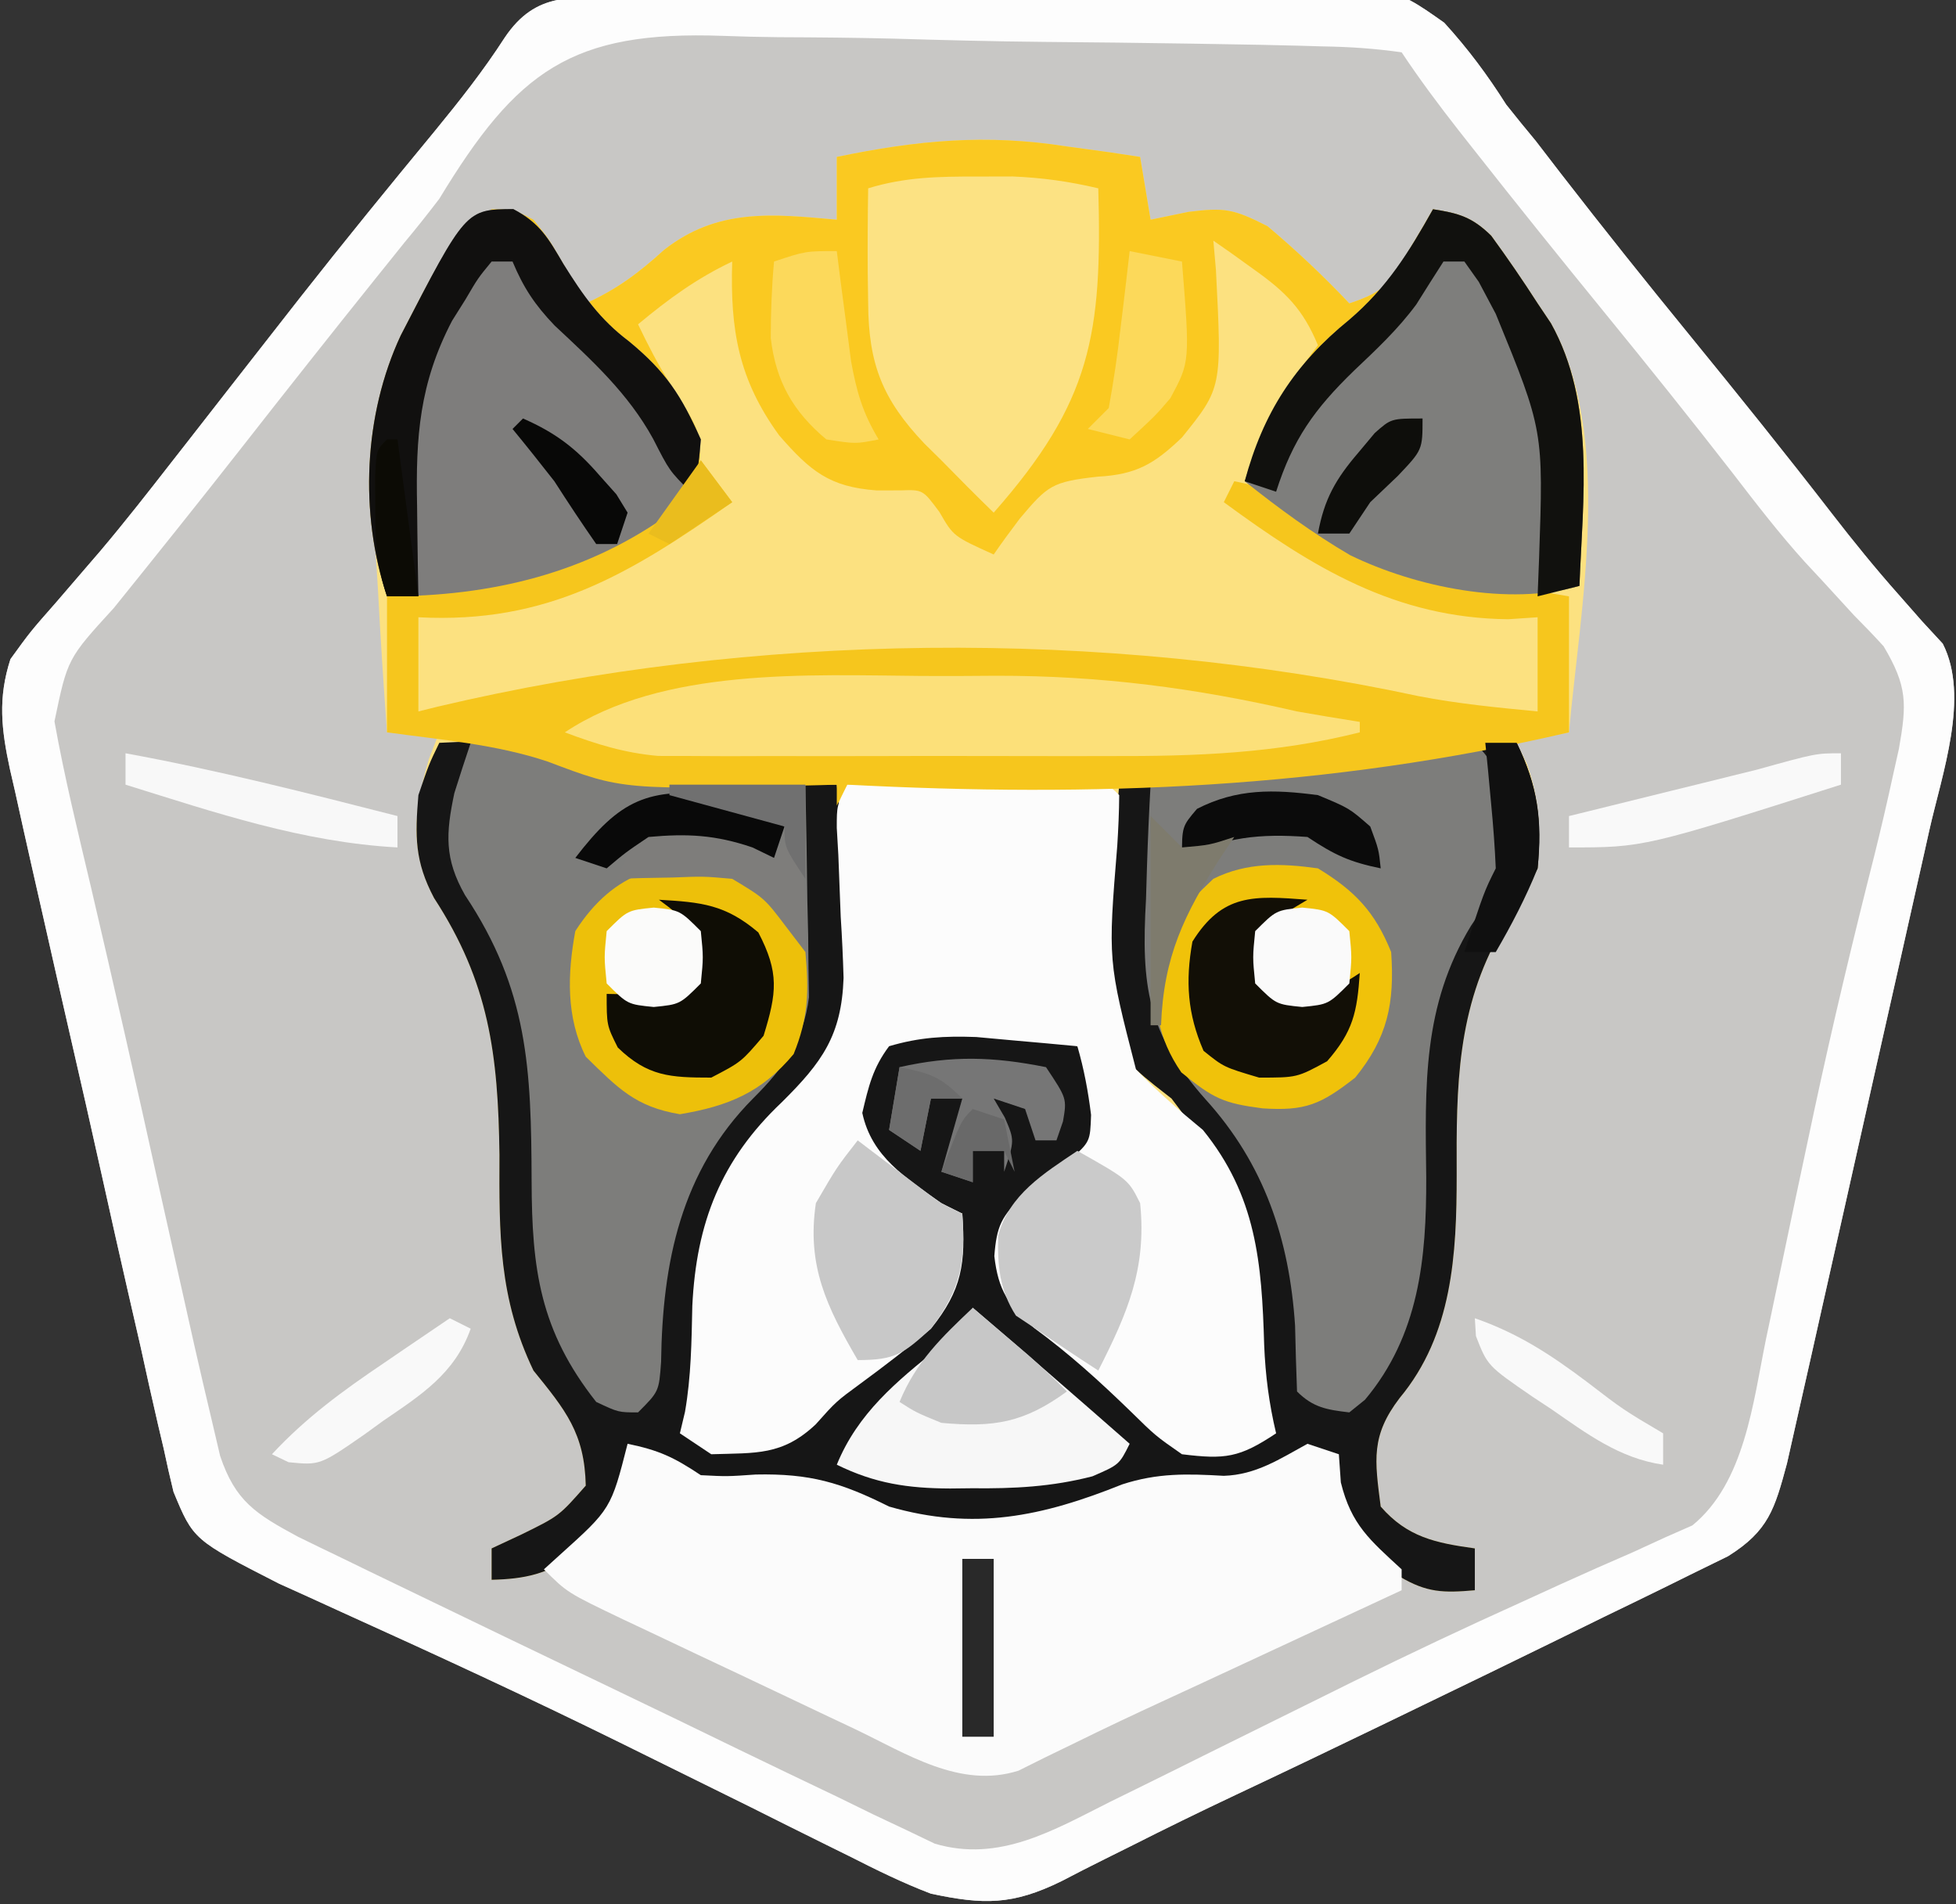 <?xml version="1.0" encoding="UTF-8"?>
<svg version="1.1" xmlns="http://www.w3.org/2000/svg" width="187" height="182">
<rect width="100%" height="100%" fill="#333333" stroke="none"/>
<path d="M0 0 C0.795 -0.016 1.591 -0.032 2.41 -0.049 C9.759 -0.19 17.11 -0.267 24.46 -0.328 C29.396 -0.369 34.331 -0.429 39.266 -0.537 C44.041 -0.641 48.814 -0.695 53.59 -0.715 C55.405 -0.731 57.22 -0.765 59.035 -0.816 C73.219 -1.196 73.219 -1.196 78.371 2.445 C80.649 4.947 82.489 7.419 84.297 10.272 C85.226 11.442 86.167 12.602 87.125 13.749 C88.324 15.307 88.324 15.307 89.547 16.897 C93.562 22.079 97.649 27.195 101.797 32.272 C106.414 37.93 110.991 43.614 115.458 49.392 C117.504 52.034 119.572 54.583 121.793 57.085 C122.537 57.93 123.28 58.776 124.047 59.647 C125.029 60.711 125.029 60.711 126.031 61.796 C128.63 66.881 125.946 74.279 124.746 79.635 C124.593 80.322 124.44 81.009 124.282 81.717 C123.782 83.96 123.276 86.202 122.769 88.444 C122.417 90.015 122.064 91.586 121.712 93.157 C120.975 96.435 120.236 99.713 119.495 102.99 C118.546 107.188 117.606 111.387 116.668 115.586 C115.943 118.825 115.213 122.062 114.482 125.299 C114.133 126.847 113.786 128.396 113.441 129.945 C112.958 132.107 112.468 134.267 111.977 136.427 C111.7 137.656 111.423 138.884 111.138 140.15 C109.963 144.509 109.375 146.599 105.497 149.021 C104.313 149.6 103.13 150.179 101.91 150.776 C101.265 151.096 100.619 151.416 99.955 151.745 C97.845 152.787 95.727 153.811 93.609 154.835 C92.147 155.552 90.685 156.27 89.224 156.989 C84.923 159.1 80.611 161.188 76.297 163.272 C75.145 163.83 73.993 164.388 72.806 164.963 C68.013 167.282 63.212 169.581 58.394 171.85 C55.023 173.439 51.681 175.075 48.355 176.757 C47.582 177.141 46.808 177.525 46.011 177.921 C44.595 178.625 43.185 179.343 41.783 180.077 C37.107 182.374 34.328 182.346 29.297 181.272 C26.607 180.252 24.067 178.995 21.504 177.694 C20.399 177.149 20.399 177.149 19.273 176.593 C16.881 175.412 14.495 174.217 12.109 173.022 C8.783 171.374 5.454 169.733 2.125 168.093 C0.879 167.477 0.879 167.477 -0.393 166.849 C-9.214 162.502 -18.137 158.387 -27.097 154.334 C-28.679 153.611 -28.679 153.611 -30.293 152.874 C-31.652 152.26 -31.652 152.26 -33.039 151.634 C-41.213 147.456 -41.213 147.456 -43.115 142.864 C-43.452 141.494 -43.763 140.118 -44.053 138.737 C-44.231 137.984 -44.409 137.231 -44.592 136.454 C-45.172 133.973 -45.718 131.485 -46.262 128.995 C-46.658 127.263 -47.055 125.532 -47.454 123.802 C-48.285 120.178 -49.099 116.55 -49.901 112.92 C-50.929 108.27 -51.987 103.627 -53.056 98.985 C-53.877 95.413 -54.686 91.837 -55.493 88.261 C-55.879 86.548 -56.268 84.836 -56.659 83.124 C-57.203 80.73 -57.733 78.334 -58.26 75.937 C-58.503 74.879 -58.503 74.879 -58.752 73.8 C-59.573 69.985 -59.917 67.013 -58.703 63.272 C-56.805 60.651 -56.805 60.651 -54.328 57.835 C-53.411 56.772 -52.496 55.709 -51.582 54.643 C-51.107 54.091 -50.631 53.54 -50.141 52.971 C-47.773 50.173 -45.519 47.288 -43.266 44.397 C-42.808 43.811 -42.349 43.225 -41.877 42.622 C-40.485 40.84 -39.094 39.056 -37.703 37.272 C-35.914 34.979 -34.122 32.687 -32.328 30.397 C-31.885 29.831 -31.441 29.264 -30.985 28.681 C-26.77 23.319 -22.46 18.035 -18.118 12.777 C-15.745 9.884 -13.479 7.012 -11.449 3.866 C-8.428 -0.623 -4.998 0.08 0 0 Z " fill="#C8C7C5" transform="translate(59.703,-0.272)"/>
<path d="M0 0 C1.375 0.188 2.75 0.375 4.125 0.562 C5.074 0.707 6.022 0.851 7 1 C7.495 3.97 7.495 3.97 8 7 C9.196 6.753 10.393 6.505 11.625 6.25 C15.082 5.823 15.918 5.958 19.188 7.625 C21.951 9.959 24.517 12.371 27 15 C30.532 13.823 30.863 13.044 32.688 9.938 C33.124 9.204 33.561 8.471 34.012 7.715 C34.338 7.149 34.664 6.583 35 6 C37.477 6.384 38.75 6.755 40.562 8.531 C42.11 10.65 43.581 12.793 45 15 C45.42 15.626 45.84 16.253 46.273 16.898 C52.322 27.752 49.066 44.158 48 56 C46.35 56.33 44.7 56.66 43 57 C43.495 58.021 43.495 58.021 44 59.062 C45.217 62.636 45.283 65.232 45 69 C43.504 71.902 43.504 71.902 41.562 74.938 C37.269 82.408 37.225 89.835 37.264 98.297 C37.268 105.904 36.857 113.571 31.812 119.625 C29.055 123.238 29.423 125.528 30 130 C32.547 132.925 35.234 133.477 39 134 C39 135.32 39 136.64 39 138 C36.011 138.261 34.404 138.242 31.797 136.68 C26.223 131.765 26.223 131.765 25 127.562 C25 126.717 25 125.871 25 125 C24.237 125.309 23.474 125.619 22.688 125.938 C19.172 127.327 16.738 128.067 13 127.812 C9.043 127.742 6.167 128.532 2.5 130 C-5.808 133.243 -12 132.302 -20.422 129.754 C-24.232 128.64 -27.393 127.966 -31.375 128.188 C-36.017 127.947 -38.148 126.516 -42 124 C-41.856 124.681 -41.711 125.361 -41.562 126.062 C-42.166 130.117 -44.114 131.801 -47.043 134.551 C-49.621 136.46 -51.819 136.922 -55 137 C-55 136.01 -55 135.02 -55 134 C-54.072 133.567 -53.144 133.134 -52.188 132.688 C-48.552 130.906 -48.552 130.906 -46 128 C-46.109 122.979 -47.938 120.783 -51 117 C-54.326 110.06 -54.281 103.977 -54.25 96.375 C-54.378 86.77 -55.243 79.908 -60.504 71.832 C-62.919 67.261 -62.411 63.413 -61 58.562 C-60.67 57.717 -60.34 56.871 -60 56 C-61.65 56 -63.3 56 -65 56 C-65.341 51.424 -65.63 46.849 -65.871 42.267 C-65.954 40.809 -66.049 39.353 -66.16 37.897 C-67.071 25.76 -64.709 17.057 -57.016 7.547 C-55 6 -55 6 -52.922 5.996 C-50.445 7.29 -49.629 8.65 -48.25 11.062 C-47.822 11.796 -47.394 12.529 -46.953 13.285 C-46.639 13.851 -46.324 14.417 -46 15 C-43.01 13.649 -40.917 12.069 -38.5 9.875 C-33.387 5.885 -28.21 6.441 -22 7 C-22 5.02 -22 3.04 -22 1 C-14.352 -0.59 -7.72 -1.222 0 0 Z " fill="#FCE180" transform="translate(102,14)"/>
<path d="M0 0 C4.54 -0.252 7.976 -0.129 12.25 1.438 C20.438 4.175 29.446 3.775 38 4 C40.262 25.309 40.262 25.309 37.461 31.281 C35.421 33.39 33.297 35.18 31 37 C25.877 43.29 25.366 49.712 25.141 57.547 C25.02 60.503 24.679 63.131 24 66 C28.843 67.135 28.843 67.135 33.449 65.77 C36.017 63.988 38.311 62.099 40.625 60 C41.38 59.319 42.136 58.639 42.914 57.938 C43.602 57.298 44.291 56.659 45 56 C45.561 55.509 46.121 55.018 46.699 54.512 C48.294 52.659 48.681 51.19 49.188 48.812 C49.456 47.554 49.724 46.296 50 45 C49.278 44.773 48.556 44.546 47.812 44.312 C44.296 42.671 42.345 41.104 40 38 C40.074 33.712 40.617 31.575 43 28 C49.097 26.493 55.25 26.431 61 29 C63.247 31.833 63.392 34.463 63 38 C61.069 39.918 58.988 41.32 56.75 42.863 C54.599 45.49 54.29 47.577 54.466 50.947 C55.476 54.83 58.303 56.913 61.312 59.375 C61.907 59.894 62.502 60.414 63.115 60.949 C67.716 64.928 70.627 67.407 77 67 C77.66 66.67 78.32 66.34 79 66 C78.838 65.321 78.675 64.641 78.508 63.941 C77.926 60.572 77.925 57.356 77.875 53.938 C77.527 46.019 74.83 40.226 70 34 C69.478 33.592 68.957 33.184 68.419 32.764 C65.54 30.464 64.144 29.015 63.614 25.276 C63.634 22.031 63.836 18.857 64.125 15.625 C64.2 14.507 64.275 13.39 64.352 12.238 C64.54 9.489 64.756 6.745 65 4 C77.657 2.563 90.323 1.244 103 0 C105.008 4.142 105.438 7.416 105 12 C103.504 14.902 103.504 14.902 101.562 17.938 C97.269 25.408 97.225 32.835 97.264 41.297 C97.268 48.904 96.857 56.571 91.812 62.625 C89.055 66.238 89.423 68.528 90 73 C92.547 75.925 95.234 76.477 99 77 C99 78.32 99 79.64 99 81 C96.011 81.261 94.404 81.242 91.797 79.68 C86.223 74.765 86.223 74.765 85 70.562 C85 69.717 85 68.871 85 68 C84.237 68.309 83.474 68.619 82.688 68.938 C79.172 70.327 76.738 71.067 73 70.812 C69.043 70.742 66.167 71.532 62.5 73 C54.192 76.243 48 75.302 39.578 72.754 C35.768 71.64 32.607 70.966 28.625 71.188 C23.983 70.947 21.852 69.516 18 67 C18.144 67.681 18.289 68.361 18.438 69.062 C17.834 73.117 15.886 74.801 12.957 77.551 C10.379 79.46 8.181 79.922 5 80 C5 79.01 5 78.02 5 77 C5.928 76.567 6.856 76.134 7.812 75.688 C11.448 73.906 11.448 73.906 14 71 C13.891 65.979 12.062 63.783 9 60 C5.674 53.06 5.719 46.977 5.75 39.375 C5.622 29.77 4.757 22.908 -0.504 14.832 C-2.36 11.319 -2.328 8.923 -2 5 C-1 2.062 -1 2.062 0 0 Z " fill="#161616" transform="translate(42,71)"/>
<path d="M0 0 C1.375 0.188 2.75 0.375 4.125 0.562 C5.074 0.707 6.022 0.851 7 1 C7.495 3.97 7.495 3.97 8 7 C9.196 6.753 10.393 6.505 11.625 6.25 C15.082 5.823 15.918 5.958 19.188 7.625 C21.951 9.959 24.517 12.371 27 15 C30.532 13.823 30.863 13.044 32.688 9.938 C33.124 9.204 33.561 8.471 34.012 7.715 C34.338 7.149 34.664 6.583 35 6 C37.477 6.384 38.75 6.755 40.562 8.531 C42.11 10.65 43.581 12.793 45 15 C45.42 15.626 45.84 16.253 46.273 16.898 C50.525 24.527 49.328 33.558 49 42 C42.263 43.955 33.37 42.123 27.082 39.068 C23.519 36.985 20.224 34.57 17 32 C18.596 26.734 20.703 23.339 24 19 C22.574 15.548 20.903 13.899 17.875 11.75 C17.151 11.229 16.426 10.708 15.68 10.172 C15.125 9.785 14.571 9.398 14 9 C14.081 9.918 14.162 10.836 14.246 11.781 C14.827 23.066 14.827 23.066 11 27.812 C8.347 30.363 6.604 31.365 2.938 31.562 C-1.419 32.047 -1.832 32.398 -4.5 35.562 C-5.355 36.692 -6.196 37.833 -7 39 C-10.852 37.258 -10.852 37.258 -12.188 34.938 C-13.776 32.797 -13.776 32.797 -15.906 32.871 C-16.659 32.872 -17.412 32.874 -18.188 32.875 C-22.706 32.55 -24.545 31.012 -27.5 27.625 C-31.4 22.27 -32.199 17.526 -32 11 C-35.402 12.614 -38.103 14.586 -41 17 C-40.065 18.947 -39.109 20.83 -37.941 22.648 C-34.966 27.364 -34.966 27.364 -35.133 30.496 C-36.875 35.526 -41.406 37.758 -46 40 C-52.08 41.844 -58.65 43 -65 43 C-67.65 35.05 -67.228 25.647 -63.689 18.07 C-59.071 9.124 -59.071 9.124 -55 6 C-52.922 5.996 -52.922 5.996 -51 7 C-49.516 8.848 -49.516 8.848 -48.25 11.062 C-47.822 11.796 -47.394 12.529 -46.953 13.285 C-46.639 13.851 -46.324 14.417 -46 15 C-43.01 13.649 -40.917 12.069 -38.5 9.875 C-33.387 5.885 -28.21 6.441 -22 7 C-22 5.02 -22 3.04 -22 1 C-14.352 -0.59 -7.72 -1.222 0 0 Z " fill="#FAC921" transform="translate(102,14)"/>
<path d="M0 0 C0.795 -0.016 1.591 -0.032 2.41 -0.049 C9.759 -0.19 17.11 -0.267 24.46 -0.328 C29.396 -0.369 34.331 -0.429 39.266 -0.537 C44.041 -0.641 48.814 -0.695 53.59 -0.715 C55.405 -0.731 57.22 -0.765 59.035 -0.816 C73.219 -1.196 73.219 -1.196 78.371 2.445 C80.649 4.947 82.489 7.419 84.297 10.272 C85.226 11.442 86.167 12.602 87.125 13.749 C88.324 15.307 88.324 15.307 89.547 16.897 C93.562 22.079 97.649 27.195 101.797 32.272 C106.414 37.93 110.991 43.614 115.458 49.392 C117.504 52.034 119.572 54.583 121.793 57.085 C122.537 57.93 123.28 58.776 124.047 59.647 C125.029 60.711 125.029 60.711 126.031 61.796 C128.63 66.881 125.946 74.279 124.746 79.635 C124.593 80.322 124.44 81.009 124.282 81.717 C123.782 83.96 123.276 86.202 122.769 88.444 C122.417 90.015 122.064 91.586 121.712 93.157 C120.975 96.435 120.236 99.713 119.495 102.99 C118.546 107.188 117.606 111.387 116.668 115.586 C115.943 118.825 115.213 122.062 114.482 125.299 C114.133 126.847 113.786 128.396 113.441 129.945 C112.958 132.107 112.468 134.267 111.977 136.427 C111.7 137.656 111.423 138.884 111.138 140.15 C109.963 144.509 109.375 146.599 105.497 149.021 C104.313 149.6 103.13 150.179 101.91 150.776 C101.265 151.096 100.619 151.416 99.955 151.745 C97.845 152.787 95.727 153.811 93.609 154.835 C92.147 155.552 90.685 156.27 89.224 156.989 C84.923 159.1 80.611 161.188 76.297 163.272 C75.145 163.83 73.993 164.388 72.806 164.963 C68.013 167.282 63.212 169.581 58.394 171.85 C55.023 173.439 51.681 175.075 48.355 176.757 C47.582 177.141 46.808 177.525 46.011 177.921 C44.595 178.625 43.185 179.343 41.783 180.077 C37.107 182.374 34.328 182.346 29.297 181.272 C26.607 180.252 24.067 178.995 21.504 177.694 C20.399 177.149 20.399 177.149 19.273 176.593 C16.881 175.412 14.495 174.217 12.109 173.022 C8.783 171.374 5.454 169.733 2.125 168.093 C0.879 167.477 0.879 167.477 -0.393 166.849 C-9.214 162.502 -18.137 158.387 -27.097 154.334 C-28.679 153.611 -28.679 153.611 -30.293 152.874 C-31.652 152.26 -31.652 152.26 -33.039 151.634 C-41.213 147.456 -41.213 147.456 -43.115 142.864 C-43.452 141.494 -43.763 140.118 -44.053 138.737 C-44.231 137.984 -44.409 137.231 -44.592 136.454 C-45.172 133.973 -45.718 131.485 -46.262 128.995 C-46.658 127.263 -47.055 125.532 -47.454 123.802 C-48.285 120.178 -49.099 116.55 -49.901 112.92 C-50.929 108.27 -51.987 103.627 -53.056 98.985 C-53.877 95.413 -54.686 91.837 -55.493 88.261 C-55.879 86.548 -56.268 84.836 -56.659 83.124 C-57.203 80.73 -57.733 78.334 -58.26 75.937 C-58.503 74.879 -58.503 74.879 -58.752 73.8 C-59.573 69.985 -59.917 67.013 -58.703 63.272 C-56.805 60.651 -56.805 60.651 -54.328 57.835 C-53.411 56.772 -52.496 55.709 -51.582 54.643 C-51.107 54.091 -50.631 53.54 -50.141 52.971 C-47.773 50.173 -45.519 47.288 -43.266 44.397 C-42.808 43.811 -42.349 43.225 -41.877 42.622 C-40.485 40.84 -39.094 39.056 -37.703 37.272 C-35.914 34.979 -34.122 32.687 -32.328 30.397 C-31.885 29.831 -31.441 29.264 -30.985 28.681 C-26.77 23.319 -22.46 18.035 -18.118 12.777 C-15.745 9.884 -13.479 7.012 -11.449 3.866 C-8.428 -0.623 -4.998 0.08 0 0 Z M-17.703 19.272 C-18.781 20.678 -19.877 22.072 -21.016 23.428 C-21.465 23.988 -21.914 24.547 -22.377 25.124 C-22.815 25.668 -23.252 26.212 -23.703 26.772 C-28.016 32.148 -32.291 37.552 -36.539 42.979 C-40.591 48.148 -44.697 53.274 -48.821 58.387 C-53.245 63.223 -53.245 63.223 -54.496 69.225 C-53.547 74.533 -52.256 79.777 -51.016 85.022 C-48.806 94.467 -46.663 103.924 -44.578 113.397 C-43.626 117.69 -42.667 121.982 -41.703 126.272 C-41.405 127.602 -41.405 127.602 -41.101 128.959 C-40.586 131.233 -40.055 133.503 -39.516 135.772 C-39.234 136.979 -38.951 138.185 -38.66 139.428 C-37.199 143.771 -35.247 144.978 -31.227 147.151 C-29.776 147.862 -28.321 148.566 -26.864 149.264 C-25.684 149.839 -25.684 149.839 -24.481 150.425 C-21.912 151.672 -19.34 152.91 -16.766 154.147 C-14.998 155 -13.23 155.854 -11.461 156.707 C-7.904 158.421 -4.344 160.13 -0.782 161.836 C3.112 163.701 6.997 165.582 10.879 167.472 C14.033 169.003 17.196 170.511 20.359 172.022 C21.491 172.576 22.624 173.13 23.791 173.701 C24.835 174.194 25.88 174.687 26.957 175.194 C27.85 175.623 28.744 176.052 29.664 176.494 C35.843 178.321 41.045 175.192 46.465 172.475 C47.25 172.09 48.035 171.705 48.843 171.308 C51.394 170.054 53.939 168.789 56.484 167.522 C60.002 165.779 63.522 164.039 67.043 162.3 C67.916 161.867 68.79 161.434 69.69 160.989 C75.01 158.365 80.362 155.838 85.769 153.401 C87.025 152.828 88.281 152.254 89.536 151.679 C91.818 150.643 94.109 149.627 96.411 148.635 C97.924 147.939 97.924 147.939 99.469 147.229 C100.336 146.847 101.203 146.466 102.096 146.072 C107.101 141.978 107.889 134.355 109.129 128.276 C109.365 127.162 109.365 127.162 109.605 126.025 C109.939 124.444 110.271 122.863 110.6 121.281 C111.463 117.136 112.344 112.995 113.226 108.854 C113.401 108.033 113.576 107.211 113.756 106.365 C115.499 98.227 117.436 90.142 119.481 82.075 C120.127 79.481 120.73 76.885 121.297 74.272 C121.477 73.466 121.657 72.659 121.843 71.828 C122.593 67.552 122.663 65.888 120.375 62.042 C119.455 61.034 118.511 60.049 117.547 59.085 C116.515 57.965 115.487 56.842 114.461 55.718 C113.931 55.149 113.402 54.581 112.856 53.996 C110.39 51.27 108.161 48.373 105.922 45.46 C101.944 40.343 97.895 35.292 93.797 30.272 C89.524 25.035 85.288 19.772 81.109 14.46 C80.652 13.879 80.194 13.298 79.722 12.7 C77.819 10.271 76.01 7.842 74.297 5.272 C71.727 4.912 69.388 4.749 66.809 4.709 C66.036 4.687 65.263 4.664 64.467 4.64 C61.901 4.57 59.336 4.526 56.769 4.487 C55.891 4.472 55.013 4.458 54.108 4.442 C49.453 4.368 44.799 4.315 40.143 4.277 C35.353 4.233 30.568 4.109 25.78 3.967 C22.083 3.873 18.387 3.842 14.689 3.827 C12.925 3.809 11.162 3.767 9.399 3.7 C-5.08 3.184 -10.287 7.039 -17.703 19.272 Z " fill="#FDFDFD" transform="translate(59.703,-0.272)"/>
<path d="M0 0 C4.146 -0.029 8.292 -0.047 12.438 -0.062 C13.622 -0.071 14.806 -0.079 16.025 -0.088 C17.15 -0.091 18.275 -0.094 19.434 -0.098 C20.476 -0.103 21.518 -0.108 22.592 -0.114 C25 0 25 0 26 1 C25.99 2.605 25.916 4.21 25.816 5.812 C24.919 16.812 24.919 16.812 27.602 27.211 C29.629 29.314 31.745 31.146 34 33 C39.113 39.304 39.633 45.702 39.859 53.547 C39.98 56.503 40.321 59.131 41 62 C37.488 64.341 36.134 64.507 32 64 C29.473 62.242 29.473 62.242 27.062 59.875 C24.099 57.001 21.203 54.375 17.875 51.938 C15.416 49.813 14.431 48.32 14.062 45.062 C14.28 42.197 14.737 41.25 16.844 39.25 C18.324 38.124 19.804 36.999 21.285 35.875 C23.223 34.118 23.223 34.118 23.309 31.562 C23.029 29.299 22.635 27.189 22 25 C19.938 24.804 17.876 24.618 15.812 24.438 C14.664 24.333 13.515 24.229 12.332 24.121 C9.29 24.011 6.909 24.141 4 25 C2.435 27.086 2.036 28.85 1.438 31.375 C2.341 35.59 5.601 37.57 9 40 C9.66 40.33 10.32 40.66 11 41 C11.33 45.731 10.995 48.279 8 52 C5.806 53.836 3.562 55.563 1.254 57.254 C-1.065 58.956 -1.065 58.956 -3.031 61.16 C-6.219 64.139 -8.708 63.864 -13 64 C-13.99 63.34 -14.98 62.68 -16 62 C-15.839 61.323 -15.678 60.646 -15.512 59.949 C-14.921 56.543 -14.888 53.268 -14.812 49.812 C-14.428 41.88 -12.083 35.86 -6.241 30.337 C-2.406 26.536 -0.545 23.975 -0.352 18.477 C-0.407 16.525 -0.499 14.574 -0.625 12.625 C-0.704 10.659 -0.78 8.693 -0.852 6.727 C-0.901 5.866 -0.951 5.006 -1.002 4.12 C-1 2 -1 2 0 0 Z " fill="#FCFCFC" transform="translate(81,75)"/>
<path d="M0 0 C2.962 0.613 4.381 1.254 7 3 C9.511 3.129 9.511 3.129 12.25 2.938 C17.437 2.828 20.404 3.702 25 6 C33.106 8.346 39.638 6.952 47.293 3.879 C50.677 2.78 53.484 2.861 56.996 3.062 C60.074 2.967 62.345 1.454 65 0 C65.99 0.33 66.98 0.66 68 1 C68.062 1.887 68.124 2.774 68.188 3.688 C69.184 7.749 70.978 9.21 74 12 C74 12.66 74 13.32 74 14 C70.214 15.76 66.428 17.52 62.641 19.28 C61.358 19.876 60.076 20.472 58.793 21.069 C58.175 21.356 57.557 21.643 56.92 21.939 C56.304 22.226 55.689 22.512 55.054 22.807 C53.818 23.381 52.581 23.952 51.343 24.522 C48.479 25.841 45.631 27.182 42.803 28.577 C41.363 29.275 41.363 29.275 39.895 29.988 C38.649 30.61 38.649 30.61 37.378 31.243 C31.813 33.014 26.667 29.62 21.707 27.254 C20.92 26.883 20.133 26.512 19.321 26.129 C17.664 25.346 16.007 24.56 14.352 23.771 C11.814 22.563 9.272 21.366 6.729 20.17 C5.117 19.407 3.506 18.643 1.895 17.879 C1.133 17.521 0.372 17.162 -0.413 16.793 C-5.769 14.231 -5.769 14.231 -8 12 C-7.506 11.553 -7.013 11.105 -6.504 10.645 C-1.587 6.22 -1.587 6.22 0 0 Z " fill="#FBFBFB" transform="translate(60,138)"/>
<path d="M0 0 C2.832 2.832 2.96 5.164 3.309 9.082 C2.926 12.698 1.636 14.486 -0.375 17.5 C-5.021 25.171 -4.752 32.732 -4.648 41.535 C-4.621 49.283 -5.331 56.63 -10.503 62.79 C-11.244 63.389 -11.244 63.389 -12 64 C-14.137 63.749 -15.459 63.541 -17 62 C-17.081 59.896 -17.139 57.792 -17.188 55.688 C-17.731 47.459 -20.123 40.265 -25.757 34.067 C-31.333 27.791 -31.91 23.174 -31.438 14.938 C-31.406 13.881 -31.374 12.825 -31.342 11.736 C-31.26 9.155 -31.146 6.579 -31 4 C-26.624 3.38 -22.245 2.774 -17.865 2.181 C-16.375 1.977 -14.885 1.77 -13.396 1.558 C-11.257 1.255 -9.117 0.966 -6.977 0.68 C-5.688 0.502 -4.4 0.324 -3.073 0.14 C-2.059 0.094 -1.045 0.048 0 0 Z " fill="#7D7D7B" transform="translate(141,71)"/>
<path d="M0 0 C1.376 0.116 2.751 0.243 4.125 0.375 C4.891 0.445 5.656 0.514 6.445 0.586 C9 1 9 1 11.75 2 C15.823 3.253 19.638 3.453 23.875 3.625 C25.051 3.683 25.051 3.683 26.25 3.742 C28.166 3.836 30.083 3.919 32 4 C32.087 7.729 32.141 11.458 32.188 15.188 C32.213 16.243 32.238 17.298 32.264 18.385 C32.273 19.406 32.283 20.428 32.293 21.48 C32.309 22.418 32.324 23.355 32.341 24.321 C31.814 28.46 29.927 31.079 27.012 33.977 C20.088 40.94 18.329 49.68 18.203 59.164 C18 62 18 62 16 64 C14.125 64 14.125 64 12 63 C6.618 56.193 5.845 50.303 5.824 41.886 C5.789 31.156 5.495 23.618 -0.539 14.566 C-2.53 11.069 -2.377 8.658 -1.562 4.805 C-1.061 3.197 -0.533 1.598 0 0 Z " fill="#7D7D7B" transform="translate(45,71)"/>
<path d="M0 0 C0.99 1.32 1.98 2.64 3 4 C-6.772 10.843 -14.63 15.651 -27 15 C-27 17.97 -27 20.94 -27 24 C-26.387 23.849 -25.775 23.697 -25.144 23.541 C5.083 16.4 38.263 16.034 68.639 22.542 C72.405 23.272 76.182 23.633 80 24 C80 21.03 80 18.06 80 15 C79.072 15.062 78.144 15.124 77.188 15.188 C66.393 15.079 58.497 10.243 50 4 C50.33 3.34 50.66 2.68 51 2 C54.289 2.6 56.008 3.706 58.562 5.812 C65.649 10.781 74.646 11.555 83 13 C83 17.29 83 21.58 83 26 C59.937 31.387 37.557 32.224 14 31 C13.67 31.66 13.34 32.32 13 33 C13 32.34 13 31.68 13 31 C12.447 31.016 11.893 31.031 11.323 31.048 C-7.459 31.511 -7.459 31.511 -14.613 28.801 C-19.564 27.14 -24.847 26.713 -30 26 C-30 21.71 -30 17.42 -30 13 C-28.744 12.792 -27.489 12.585 -26.195 12.371 C-16.597 10.652 -8.234 9.094 -1 2 C-0.67 1.34 -0.34 0.68 0 0 Z " fill="#F6C61D" transform="translate(67,44)"/>
<path d="M0 0 C2.477 0.384 3.75 0.755 5.562 2.531 C7.11 4.65 8.581 6.793 10 9 C10.63 9.94 10.63 9.94 11.273 10.898 C15.525 18.527 14.328 27.558 14 36 C7.263 37.955 -1.63 36.123 -7.918 33.068 C-11.481 30.985 -14.776 28.57 -18 26 C-15.962 19.415 -13.373 14.928 -8 10.562 C-4.38 7.47 -2.308 4.115 0 0 Z " fill="#7E7E7C" transform="translate(137,20)"/>
<path d="M0 0 C2.539 1.336 3.36 2.8 4.805 5.266 C6.658 8.232 8.256 10.535 11.055 12.641 C14.618 15.584 16.048 17.801 17.93 22.016 C17.744 25.138 17.311 26.591 15.207 28.93 C7.14 34.829 -2.112 37.016 -12.07 37.016 C-14.72 29.066 -14.298 19.662 -10.76 12.085 C-4.538 0.034 -4.538 0.034 0 0 Z " fill="#7E7D7C" transform="translate(49.07,19.984)"/>
<path d="M0 0 C1.112 -0.003 2.225 -0.005 3.371 -0.008 C6.226 0.111 8.788 0.471 11.562 1.125 C11.945 15.081 10.912 21.514 1.562 32.125 C-0.132 30.481 -1.79 28.815 -3.438 27.125 C-3.976 26.594 -4.515 26.063 -5.07 25.516 C-9.045 21.329 -10.407 17.946 -10.438 12.125 C-10.452 11.15 -10.466 10.176 -10.48 9.172 C-10.498 6.488 -10.482 3.808 -10.438 1.125 C-6.926 0.043 -3.662 -0.008 0 0 Z " fill="#FCE283" transform="translate(93.438,16.875)"/>
<path d="M0 0 C2.383 0.016 4.763 0 7.146 -0.019 C17.129 -0.032 26.16 1.152 35.884 3.391 C37.882 3.739 39.881 4.078 41.884 4.391 C41.884 4.721 41.884 5.051 41.884 5.391 C33.885 7.407 26.215 7.684 17.994 7.657 C16.69 7.659 15.387 7.661 14.044 7.663 C11.304 7.665 8.565 7.661 5.825 7.652 C2.326 7.64 -1.173 7.647 -4.672 7.659 C-8.033 7.668 -11.395 7.662 -14.756 7.657 C-16.006 7.661 -17.257 7.665 -18.544 7.669 C-19.713 7.663 -20.882 7.656 -22.085 7.65 C-23.619 7.648 -23.619 7.648 -25.184 7.645 C-28.41 7.366 -31.092 6.525 -34.116 5.391 C-24.786 -0.829 -10.832 -0.087 0 0 Z " fill="#FCE079" transform="translate(88.116,64.609)"/>
<path d="M0 0 C3.44 2.094 5.78 4.119 7 8 C7.338 11.722 7.295 14.278 5.875 17.75 C2.828 21.406 -0.358 22.726 -5 23.5 C-9.261 22.79 -10.923 21.005 -14 18 C-15.891 14.218 -15.752 10.099 -15 6 C-11.287 0.226 -6.495 -1.048 0 0 Z " fill="#EDC00A" transform="translate(70,83)"/>
<path d="M0 0 C3.563 2.169 5.45 4.165 7 8 C7.341 12.881 6.663 16.184 3.562 20 C0.26 22.577 -1.202 23.207 -5.312 22.938 C-9.039 22.451 -10.001 21.999 -13.062 19.5 C-15.337 16.204 -15.713 13.136 -15.5 9.188 C-14.644 5.441 -12.76 3.628 -10 1 C-6.794 -0.603 -3.479 -0.487 0 0 Z " fill="#F0C20A" transform="translate(126,83)"/>
<path d="M0 0 C5.032 4.298 10.027 8.634 15 13 C14 15 14 15 11.441 16.109 C7.553 17.116 3.923 17.295 -0.062 17.25 C-0.757 17.258 -1.451 17.265 -2.166 17.273 C-6.219 17.258 -9.355 16.791 -13 15 C-11.009 10.112 -7.308 7.041 -3.25 3.812 C-0.925 2.197 -0.925 2.197 0 0 Z " fill="#F7F7F7" transform="translate(93,125)"/>
<path d="M0 0 C2.477 0.384 3.75 0.755 5.562 2.531 C7.11 4.65 8.581 6.793 10 9 C10.63 9.94 10.63 9.94 11.273 10.898 C15.525 18.527 14.328 27.558 14 36 C12.02 36.495 12.02 36.495 10 37 C10.046 35.805 10.093 34.61 10.141 33.379 C10.564 21.145 10.564 21.145 6 10 C5.464 8.989 4.928 7.979 4.375 6.938 C3.694 5.978 3.694 5.978 3 5 C2.34 5 1.68 5 1 5 C0.128 6.36 -0.74 7.722 -1.594 9.094 C-3.357 11.484 -5.408 13.395 -7.562 15.438 C-11.346 19.109 -13.404 21.998 -15 27 C-15.99 26.67 -16.98 26.34 -18 26 C-16.246 19.462 -13.227 14.809 -8 10.562 C-4.38 7.47 -2.308 4.115 0 0 Z " fill="#11110E" transform="translate(137,20)"/>
<path d="M0 0 C2.539 1.336 3.36 2.8 4.805 5.266 C6.658 8.232 8.256 10.535 11.055 12.641 C14.618 15.584 16.048 17.801 17.93 22.016 C17.68 24.953 17.68 24.953 16.93 27.016 C14.93 25.016 14.93 25.016 13.367 21.953 C10.975 17.606 7.551 14.494 3.953 11.129 C2.056 9.147 0.983 7.525 -0.07 5.016 C-0.73 5.016 -1.39 5.016 -2.07 5.016 C-3.371 6.596 -3.371 6.596 -4.57 8.641 C-4.993 9.314 -5.416 9.986 -5.852 10.68 C-8.975 16.667 -9.332 21.784 -9.195 28.391 C-9.186 29.222 -9.177 30.054 -9.168 30.91 C-9.145 32.945 -9.109 34.981 -9.07 37.016 C-10.06 37.016 -11.05 37.016 -12.07 37.016 C-14.72 29.066 -14.298 19.662 -10.76 12.085 C-4.538 0.034 -4.538 0.034 0 0 Z " fill="#11100F" transform="translate(49.07,19.984)"/>
<path d="M0 0 C0.554 0.422 1.109 0.843 1.68 1.277 C2.404 1.825 3.129 2.373 3.875 2.938 C4.594 3.483 5.314 4.028 6.055 4.59 C7.944 6.04 7.944 6.04 10 7 C10.326 11.671 9.841 14.245 7 18 C4.371 20.382 3.612 21 0 21 C-2.94 15.947 -4.89 12.004 -4 6 C-2 2.562 -2 2.562 0 0 Z " fill="#C8C8C8" transform="translate(82,109)"/>
<path d="M0 0 C4.875 2.75 4.875 2.75 6 5 C6.64 11.277 4.773 15.541 2 21 C-0.02 19.698 -2.018 18.36 -4 17 C-4.619 16.587 -5.237 16.175 -5.875 15.75 C-7.45 13.3 -7.645 10.947 -7.57 8.074 C-6.498 4.173 -3.232 2.176 0 0 Z " fill="#CACACA" transform="translate(103,110)"/>
<path d="M0 0 C-0.66 0.392 -1.32 0.784 -2 1.188 C-4.273 2.849 -4.273 2.849 -4.312 5.625 C-4.252 7.951 -4.252 7.951 -3 9 C0.722 9.294 1.778 9.148 5 7 C4.745 10.736 4.368 12.578 1.875 15.438 C-1 17 -1 17 -4.625 17 C-8 16 -8 16 -9.938 14.438 C-11.477 10.906 -11.683 7.788 -11 4 C-8.122 -0.604 -5.144 -0.396 0 0 Z " fill="#120F06" transform="translate(125,86)"/>
<path d="M0 0 C4.059 0.234 6.357 0.453 9.5 3.125 C11.507 6.971 11.272 8.885 10 13 C7.875 15.5 7.875 15.5 5 17 C1.076 17 -1.075 16.895 -3.938 14.125 C-5 12 -5 12 -5 9 C-3.866 9.021 -2.731 9.041 -1.562 9.062 C1.816 9.416 1.816 9.416 3 8 C3.334 5.584 3.334 5.584 3 3 C1.604 1.185 1.604 1.185 0 0 Z " fill="#0F0D05" transform="translate(63,86)"/>
<path d="M0 0 C2 3 2 3 1.625 5.188 C1.419 5.786 1.212 6.384 1 7 C0.34 7 -0.32 7 -1 7 C-1.33 6.01 -1.66 5.02 -2 4 C-2.99 3.67 -3.98 3.34 -5 3 C-4.649 3.598 -4.299 4.196 -3.938 4.812 C-3 7 -3 7 -4 10 C-4 9.34 -4 8.68 -4 8 C-4.99 8 -5.98 8 -7 8 C-7 8.99 -7 9.98 -7 11 C-7.99 10.67 -8.98 10.34 -10 10 C-9.34 7.69 -8.68 5.38 -8 3 C-8.99 3 -9.98 3 -11 3 C-11.33 4.65 -11.66 6.3 -12 8 C-12.99 7.34 -13.98 6.68 -15 6 C-14.67 4.02 -14.34 2.04 -14 0 C-8.962 -1.134 -5.019 -1.004 0 0 Z " fill="#767676" transform="translate(100,102)"/>
<path d="M0 0 C0.121 0.964 0.242 1.928 0.367 2.922 C0.535 4.185 0.702 5.448 0.875 6.75 C1.037 8.003 1.2 9.256 1.367 10.547 C1.906 13.486 2.48 15.471 4 18 C1.812 18.438 1.812 18.438 -1 18 C-4.188 15.337 -5.834 12.432 -6.312 8.309 C-6.312 5.852 -6.221 3.446 -6 1 C-3 0 -3 0 0 0 Z " fill="#FCD95B" transform="translate(80,24)"/>
<path d="M0 0 C1.126 0.957 2.251 1.916 3.375 2.875 C4.001 3.409 4.628 3.942 5.273 4.492 C6.558 5.614 7.794 6.794 9 8 C4.896 10.985 2.035 11.458 -3 11 C-5.438 10 -5.438 10 -7 9 C-5.445 5.183 -2.964 2.808 0 0 Z " fill="#C7C7C7" transform="translate(93,125)"/>
<path d="M0 0 C8.767 1.602 17.371 3.795 26 6 C26 6.99 26 7.98 26 9 C16.943 8.506 8.606 5.678 0 3 C0 2.01 0 1.02 0 0 Z " fill="#F8F8F8" transform="translate(12,72)"/>
<path d="M0 0 C1.65 0.33 3.3 0.66 5 1 C5.767 10.577 5.767 10.577 3.887 14.066 C2.5 15.688 2.5 15.688 0 18 C-1.32 17.67 -2.64 17.34 -4 17 C-3.34 16.34 -2.68 15.68 -2 15 C-1.534 12.441 -1.165 9.953 -0.875 7.375 C-0.789 6.669 -0.702 5.962 -0.613 5.234 C-0.401 3.49 -0.2 1.745 0 0 Z " fill="#FCD95A" transform="translate(108,24)"/>
<path d="M0 0 C0 0.99 0 1.98 0 3 C-18.845 9 -18.845 9 -26 9 C-26 8.01 -26 7.02 -26 6 C-25.405 5.854 -24.809 5.708 -24.196 5.557 C-21.505 4.895 -18.815 4.229 -16.125 3.562 C-15.188 3.332 -14.251 3.102 -13.285 2.865 C-12.389 2.643 -11.493 2.421 -10.57 2.191 C-9.329 1.885 -9.329 1.885 -8.063 1.573 C-2.397 0 -2.397 0 0 0 Z " fill="#F9F9F9" transform="translate(176,72)"/>
<path d="M0 0 C3.294 0.398 5.637 1.071 8.625 2.438 C9.285 2.438 9.945 2.438 10.625 2.438 C11.783 5.911 11.694 8.798 11.625 12.438 C11.027 11.654 10.429 10.87 9.812 10.062 C7.714 7.292 7.714 7.292 4.625 5.438 C1.88 5.196 1.88 5.196 -1.062 5.312 C-2.056 5.331 -3.05 5.349 -4.074 5.367 C-4.833 5.39 -5.593 5.414 -6.375 5.438 C-4.748 1.61 -4.255 0.552 0 0 Z " fill="#7E7D7B" transform="translate(65.375,78.562)"/>
<path d="M0 0 C2.5 0.25 2.5 0.25 4.5 2.25 C4.75 4.75 4.75 4.75 4.5 7.25 C2.5 9.25 2.5 9.25 0 9.5 C-2.5 9.25 -2.5 9.25 -4.5 7.25 C-4.75 4.75 -4.75 4.75 -4.5 2.25 C-2.5 0.25 -2.5 0.25 0 0 Z " fill="#FAFAFA" transform="translate(124.5,86.75)"/>
<path d="M0 0 C2.5 0.25 2.5 0.25 4.5 2.25 C4.75 4.75 4.75 4.75 4.5 7.25 C2.5 9.25 2.5 9.25 0 9.5 C-2.5 9.25 -2.5 9.25 -4.5 7.25 C-4.75 4.75 -4.75 4.75 -4.5 2.25 C-2.5 0.25 -2.5 0.25 0 0 Z " fill="#FBFBFA" transform="translate(62.5,86.75)"/>
<path d="M0 0 C4.113 1.431 7.214 3.452 10.688 6.062 C14.203 8.759 14.203 8.759 18 11 C18 11.99 18 12.98 18 14 C13.821 13.391 10.704 11.035 7.312 8.688 C6.719 8.296 6.125 7.905 5.514 7.502 C1.212 4.545 1.212 4.545 0.105 1.707 C0.071 1.144 0.036 0.58 0 0 Z " fill="#F9F9F9" transform="translate(141,126)"/>
<path d="M0 0 C0.66 0.33 1.32 0.66 2 1 C0.477 5.302 -2.758 7.339 -6.375 9.812 C-7.241 10.442 -7.241 10.442 -8.125 11.084 C-12.416 14.058 -12.416 14.058 -15.414 13.762 C-15.937 13.51 -16.461 13.259 -17 13 C-13.75 9.493 -10.187 6.906 -6.25 4.25 C-5.648 3.839 -5.046 3.428 -4.426 3.004 C-2.953 1.999 -1.477 0.999 0 0 Z " fill="#F9F9F9" transform="translate(43,126)"/>
<path d="M0 0 C3 1.25 3 1.25 5 3 C5.812 5.188 5.812 5.188 6 7 C3.038 6.387 1.619 5.746 -1 4 C-5.56 3.662 -8.878 4.002 -13 6 C-13 3 -13 3 -11.562 1.312 C-7.735 -0.648 -4.218 -0.556 0 0 Z " fill="#0B0B0B" transform="translate(126,76)"/>
<path d="M0 0 C3.5 1.5 3.5 1.5 6 3 C5.67 3.99 5.34 4.98 5 6 C3.979 5.505 3.979 5.505 2.938 5 C-0.604 3.795 -3.279 3.662 -7 4 C-9.207 5.488 -9.207 5.488 -11 7 C-11.99 6.67 -12.98 6.34 -14 6 C-9.714 0.428 -7.082 -0.787 0 0 Z " fill="#090909" transform="translate(69,76)"/>
<path d="M0 0 C0.99 0 1.98 0 3 0 C5.019 4.164 5.469 7.392 5 12 C3.873 14.794 2.514 17.398 1 20 C0.01 20 -0.98 20 -2 20 C-0.125 14.25 -0.125 14.25 1 12 C0.912 9.955 0.758 7.913 0.562 5.875 C0.461 4.779 0.359 3.684 0.254 2.555 C0.17 1.712 0.086 0.869 0 0 Z " fill="#101010" transform="translate(142,71)"/>
<path d="M0 0 C0.99 0 1.98 0 3 0 C3 5.61 3 11.22 3 17 C2.01 17 1.02 17 0 17 C0 11.39 0 5.78 0 0 Z " fill="#292929" transform="translate(92,149)"/>
<path d="M0 0 C0.99 0.99 1.98 1.98 3 3 C5.655 2.77 5.655 2.77 8 2 C7.578 2.629 7.157 3.258 6.723 3.906 C3.194 9.42 1.243 13.436 1 20 C0.67 20 0.34 20 0 20 C0 13.4 0 6.8 0 0 Z " fill="#7E7B6D" transform="translate(110,78)"/>
<path d="M0 0 C0 3 0 3 -2.375 5.5 C-3.241 6.325 -4.107 7.15 -5 8 C-5.99 9.485 -5.99 9.485 -7 11 C-7.99 11 -8.98 11 -10 11 C-9.401 7.699 -8.303 5.786 -6.125 3.25 C-5.612 2.636 -5.099 2.023 -4.57 1.391 C-3 0 -3 0 0 0 Z " fill="#0E0E0B" transform="translate(136,40)"/>
<path d="M0 0 C3.117 1.365 5.087 2.869 7.312 5.438 C7.845 6.034 8.377 6.631 8.926 7.246 C9.458 8.114 9.458 8.114 10 9 C9.67 9.99 9.34 10.98 9 12 C8.34 12 7.68 12 7 12 C5.625 10.029 4.298 8.023 3 6 C1.685 4.319 0.357 2.648 -1 1 C-0.67 0.67 -0.34 0.34 0 0 Z " fill="#080807" transform="translate(50,40)"/>
<path d="M0 0 C4.29 0 8.58 0 13 0 C13 2.97 13 5.94 13 9 C11 6 11 6 11 4 C7.37 3.01 3.74 2.02 0 1 C0 0.67 0 0.34 0 0 Z " fill="#707070" transform="translate(64,75)"/>
<path d="M0 0 C0.33 0 0.66 0 1 0 C1.66 4.95 2.32 9.9 3 15 C2.01 15 1.02 15 0 15 C-1.039 11.884 -1.134 9.641 -1.125 6.375 C-1.128 5.393 -1.13 4.41 -1.133 3.398 C-1 1 -1 1 0 0 Z " fill="#0C0B05" transform="translate(37,42)"/>
<path d="M0 0 C0.99 0.33 1.98 0.66 3 1 C3.33 2.65 3.66 4.3 4 6 C3.67 5.34 3.34 4.68 3 4 C2.01 4 1.02 4 0 4 C0 4.99 0 5.98 0 7 C-0.99 6.67 -1.98 6.34 -3 6 C-1.125 1.125 -1.125 1.125 0 0 Z " fill="#696969" transform="translate(93,106)"/>
<path d="M0 0 C2.867 0.573 3.861 0.861 6 3 C5.01 3 4.02 3 3 3 C2.67 4.65 2.34 6.3 2 8 C1.01 7.34 0.02 6.68 -1 6 C-0.67 4.02 -0.34 2.04 0 0 Z " fill="#6D6D6D" transform="translate(86,102)"/>
<path d="M0 0 C0.99 1.32 1.98 2.64 3 4 C1.02 5.32 -0.96 6.64 -3 8 C-3.66 7.67 -4.32 7.34 -5 7 C-3.35 4.69 -1.7 2.38 0 0 Z " fill="#EABD1E" transform="translate(67,44)"/>
</svg>
